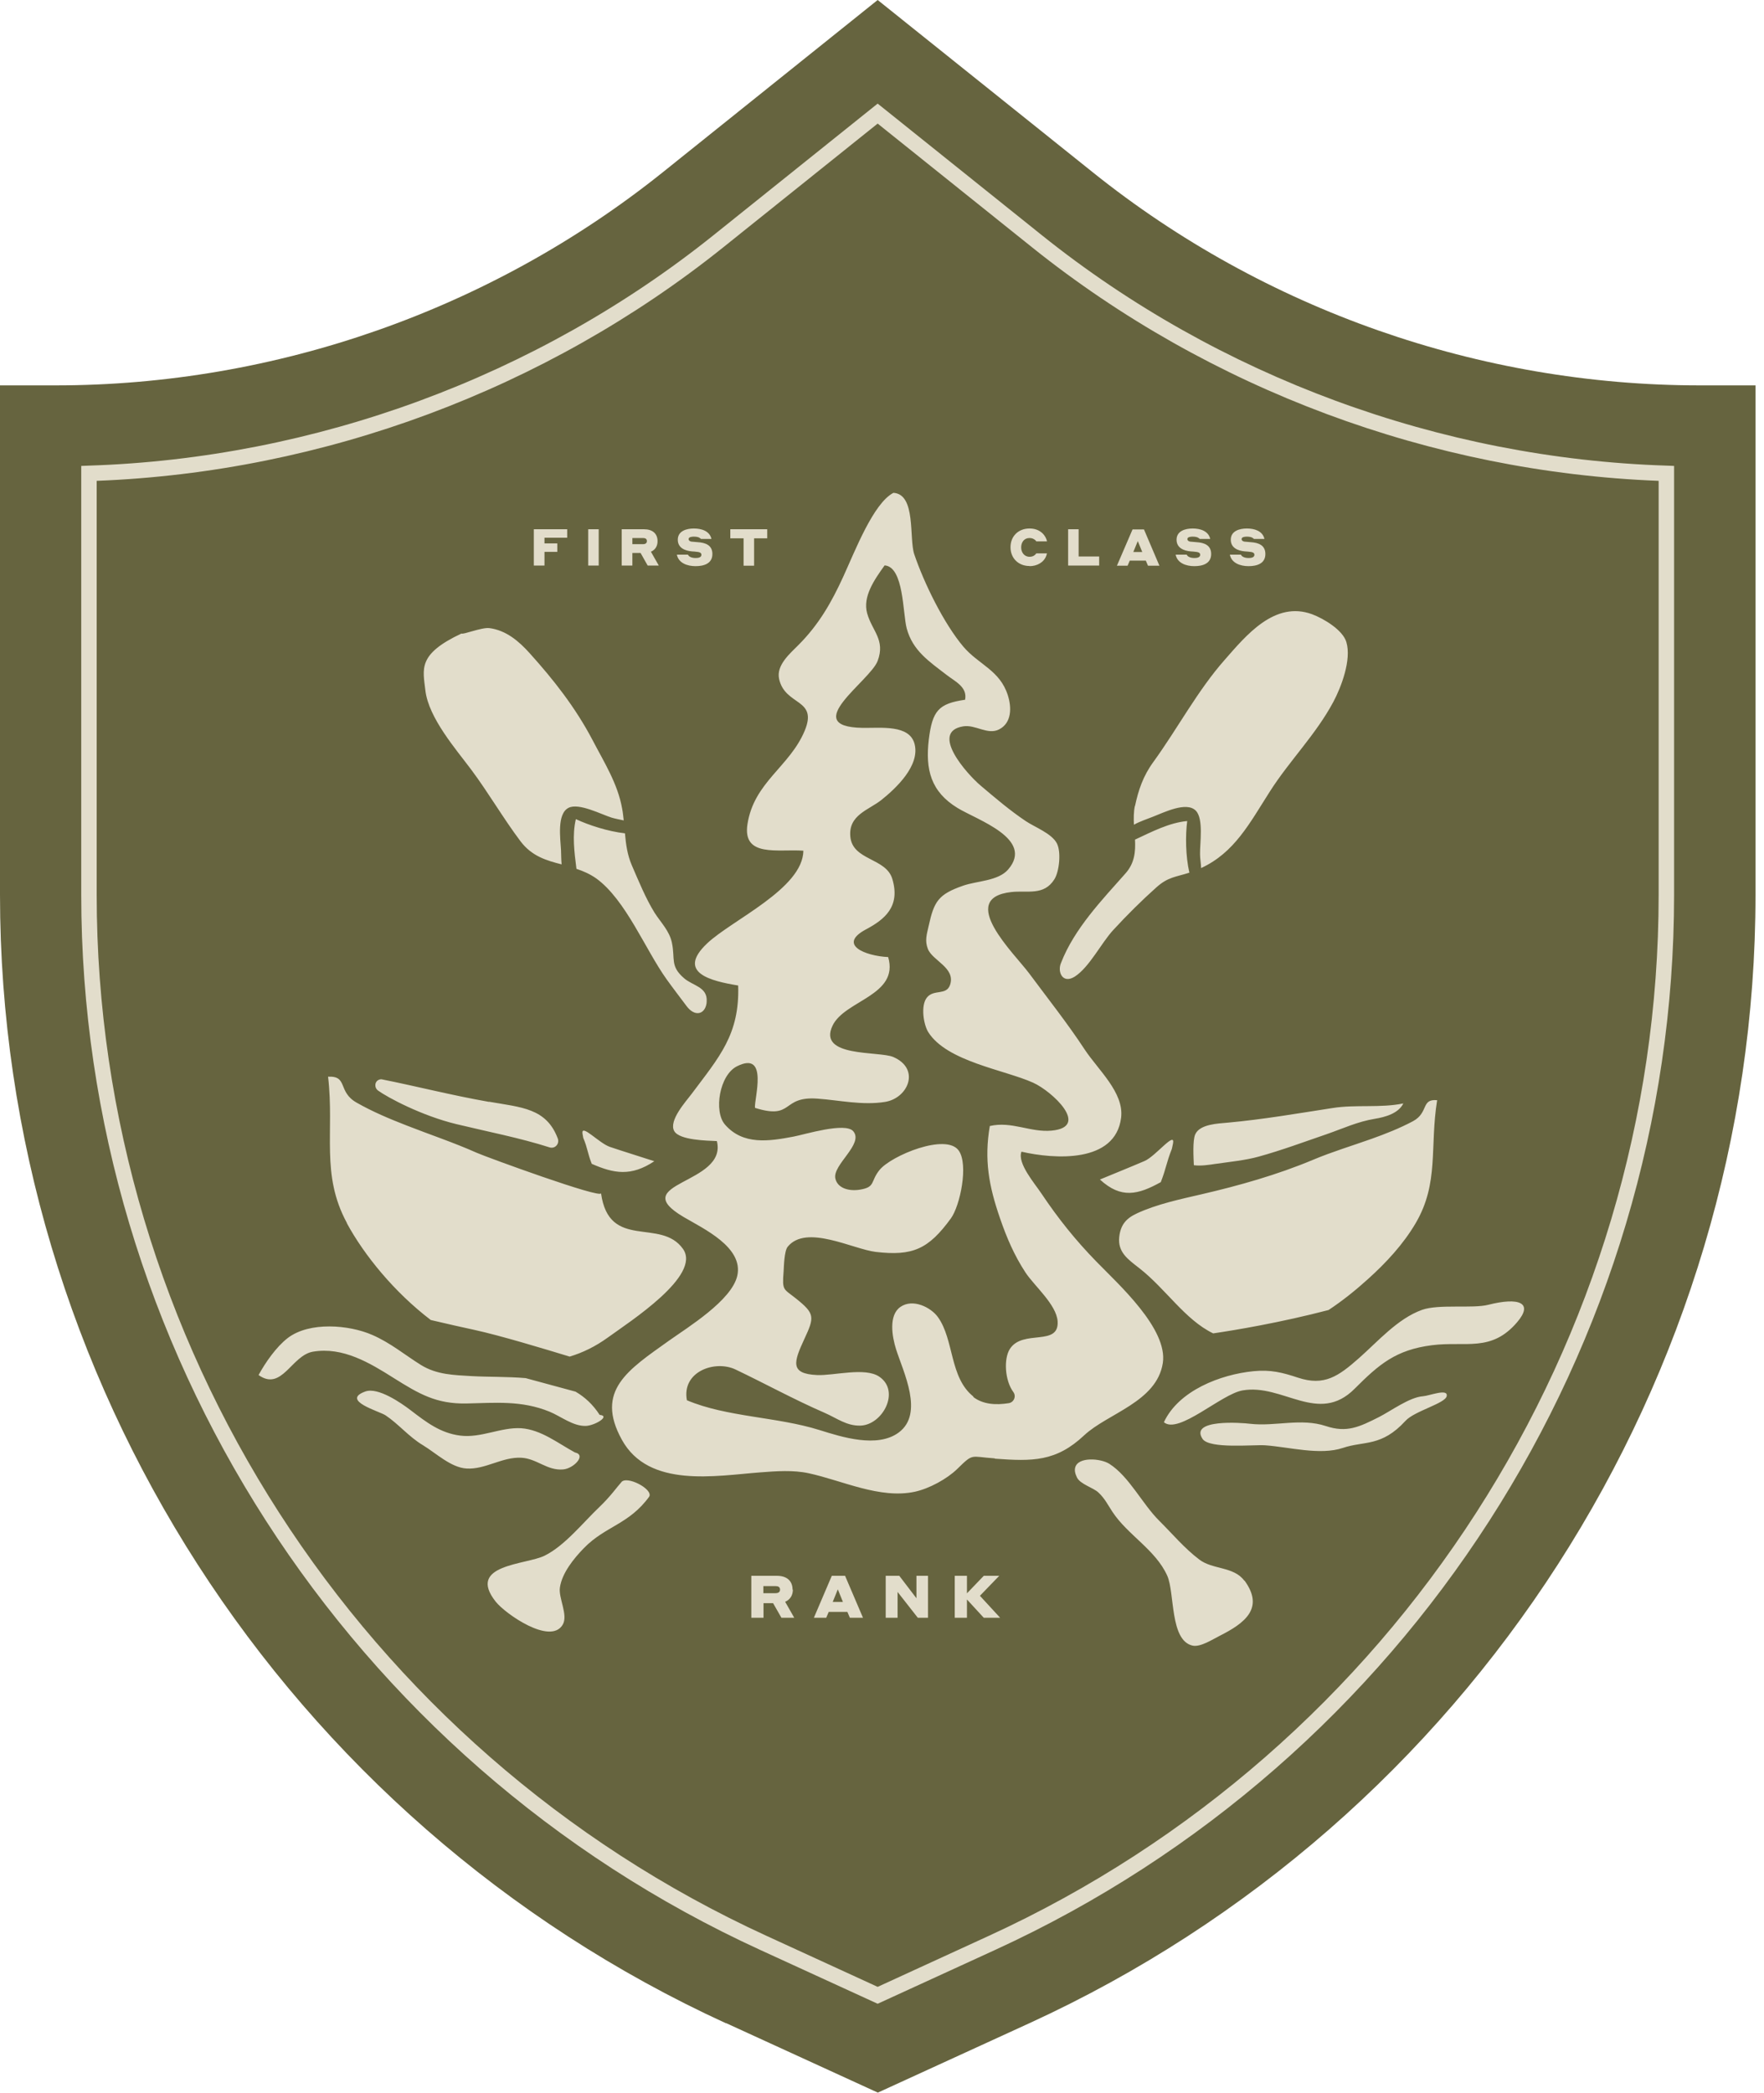 <svg width="204" height="242" viewBox="0 0 204 242" fill="none" xmlns="http://www.w3.org/2000/svg">
<path d="M83.958 233.965C32.958 210.572 0 159.36 0 103.473V44.564H6.431C31.868 44.564 56.788 35.818 76.616 19.945L101.5 0L126.402 19.945C146.212 35.818 171.132 44.564 196.587 44.564H203.018V103.473C203.018 159.36 170.06 210.572 119.06 233.948L101.518 241.982L83.976 233.948L83.958 233.965Z" fill="#66643F"/>
<path d="M196.568 103.474V50.964C169.576 50.964 143.389 41.774 122.363 24.922L101.499 8.213L80.634 24.922C59.609 41.774 33.421 50.964 6.43 50.964V103.474C6.43 157.05 37.762 205.72 86.654 228.153L101.499 234.961L116.343 228.153C165.236 205.738 196.568 157.05 196.568 103.474Z" fill="#66643F"/>
<path d="M196.568 103.474V50.964C169.576 50.964 143.389 41.774 122.363 24.922L101.499 8.213L80.634 24.922C59.609 41.774 33.421 50.964 6.43 50.964V103.474C6.43 157.05 37.762 205.72 86.654 228.153L101.499 234.961L116.343 228.153C165.236 205.738 196.568 157.05 196.568 103.474Z" fill="#66643F"/>
<path d="M134.243 136.696C134.886 135.025 134.868 134.51 135.511 132.874C135.511 132.928 135.6 132.465 135.654 132.234C135.94 130.723 133.671 133.674 132.385 134.243C130.741 134.954 128.955 135.665 127.204 136.394C129.652 138.651 131.617 138.154 134.243 136.696ZM131.242 93.199C131.099 93.91 131.099 94.638 131.134 95.367C131.831 94.976 132.671 94.71 133.332 94.443C134.582 93.963 137.19 92.647 138.28 93.732C139.227 94.674 138.744 97.589 138.78 98.798C138.78 99.278 138.887 99.829 138.905 100.38C142.781 98.585 144.514 95.189 146.854 91.528C149.141 87.937 152.16 84.968 154.196 81.164C155.107 79.458 156.322 76.276 155.697 74.232C155.286 72.863 153.124 71.548 151.749 71.032C147.408 69.432 144.103 73.485 141.638 76.294C138.494 79.849 136.19 84.24 133.367 88.132C132.188 89.75 131.652 91.368 131.259 93.199H131.242ZM122.703 111.348C122.256 112.379 122.882 113.819 124.293 112.93C125.972 111.863 127.383 109.001 128.759 107.526C130.331 105.819 132.028 104.131 133.742 102.602C135.082 101.411 135.922 101.429 137.547 100.913C137.101 98.993 137.083 96.54 137.297 94.941C135.207 95.136 133.242 96.167 131.259 97.091C131.331 98.46 131.224 99.793 130.17 100.984C127.437 104.077 124.239 107.384 122.703 111.348ZM150.105 159.307C148.283 158.702 146.926 158.365 144.961 158.56C141.156 158.934 136.297 160.8 134.6 164.462C136.297 165.902 141.227 161.209 143.692 160.782C148.355 159.965 152.463 164.8 156.661 160.587C159.466 157.778 161.413 156.089 165.593 155.556C169.505 155.058 172.453 156.409 175.454 152.89C177.365 150.65 175.686 149.975 172.113 150.881C170.273 151.343 166.397 150.774 164.45 151.468C161.627 152.481 159.359 155.112 157.161 157.049C154.803 159.129 153.16 160.32 150.105 159.307ZM164.539 161.458C162.985 161.582 160.877 163.146 159.484 163.857C157.197 165.013 155.75 165.706 153.339 164.906C150.445 163.946 147.497 164.977 144.568 164.64C143.567 164.515 137.547 164.071 139.066 166.382C139.852 167.573 144.961 167.039 146.3 167.128C149.087 167.324 152.642 168.319 155.304 167.43C157.769 166.595 159.752 167.342 162.538 164.302C163.592 163.146 167.201 162.275 167.308 161.422C167.451 160.533 165.361 161.387 164.557 161.458H164.539ZM140.62 134.581C142.21 134.35 144.05 134.172 145.568 133.745C148.212 133.016 150.838 132.039 153.428 131.15C155.375 130.474 156.965 129.71 159.001 129.372C160.198 129.177 161.734 128.75 162.288 127.595C159.662 128.146 156.786 127.701 154.107 128.128C150.087 128.75 146.086 129.443 142.013 129.817C140.888 129.923 138.762 129.977 138.226 131.168C137.905 131.879 138.03 133.905 138.065 134.741C138.887 134.847 139.798 134.705 140.602 134.581H140.62ZM115.057 168.675C119.398 168.995 122.131 169.03 125.382 165.973C128.098 163.431 133.778 162.115 134.475 157.618C135.082 153.654 129.33 148.499 126.794 145.886C124.382 143.415 122.363 140.891 120.434 138.011C119.684 136.874 117.612 134.51 118.13 133.176C121.917 134.047 128.991 134.545 129.652 129.248C130.009 126.333 126.99 123.72 125.436 121.355C123.453 118.334 121.167 115.454 119.005 112.539C117.308 110.263 110.609 103.864 116.951 103.153C118.809 102.94 120.72 103.615 121.935 101.678C122.506 100.771 122.739 98.514 122.221 97.518C121.613 96.363 119.666 95.652 118.612 94.941C116.808 93.732 115.075 92.257 113.396 90.834C111.842 89.519 107.465 84.631 111.395 83.991C112.807 83.76 114.2 85.022 115.54 84.346C117.004 83.6 117.004 81.822 116.558 80.418C115.647 77.503 113.182 76.863 111.413 74.783C109.145 72.099 106.858 67.424 105.733 64.1C105.107 62.269 105.965 57.149 103.321 56.989C100.999 58.198 98.891 63.691 97.515 66.695C96.14 69.699 94.675 72.241 92.353 74.57C91.37 75.565 89.745 76.916 90.102 78.516C90.799 81.662 94.639 80.738 93.05 84.524C91.299 88.683 87.19 90.443 86.44 95.314C85.851 99.189 89.977 98.158 92.907 98.371C92.853 102.762 84.654 106.37 81.778 109.09C78.169 112.503 82.26 113.445 85.368 113.961C85.547 119.631 83.189 122.209 79.956 126.528C79.348 127.346 77.294 129.586 77.973 130.794C78.58 131.861 81.814 131.897 82.903 131.95C84.171 136.98 72.257 136.714 79.062 140.731C81.385 142.1 86.011 144.233 85.261 147.539C84.6 150.383 79.581 153.459 77.348 155.041C72.65 158.4 68.773 160.8 71.917 166.488C75.025 172.123 82.76 170.648 87.941 170.257C89.763 170.115 91.746 169.972 93.532 170.363C97.408 171.199 101.767 173.368 105.804 172.497C107.447 172.141 109.484 171.039 110.681 169.883C112.61 167.999 112.163 168.444 115.022 168.639L115.057 168.675ZM112.592 161.511C109.788 159.307 110.359 154.934 108.466 152.303C107.662 151.183 105.572 150.117 104.125 151.13C102.749 152.09 103.16 154.543 103.625 156.018C104.464 158.667 106.894 163.466 103.928 165.653C101.445 167.484 97.337 166.168 94.782 165.368C89.852 163.822 84.046 163.875 79.438 161.92C78.812 158.614 82.671 157.227 85.065 158.365C88.53 160.018 91.817 161.831 95.372 163.378C96.765 163.982 97.891 164.888 99.48 164.853C102.053 164.8 104.161 160.889 101.695 159.2C100.052 158.063 96.426 159.094 94.496 159.005C91.317 158.862 91.781 157.511 93.032 154.81C94.211 152.285 94.229 151.894 92.049 150.152C90.602 148.997 90.442 149.281 90.62 147.042C90.656 146.473 90.692 144.677 91.085 144.18C93.228 141.513 98.659 144.464 101.285 144.766C105.554 145.264 107.376 144.446 109.966 140.891C111.038 139.416 112.021 134.67 110.877 133.052C109.43 130.99 103.071 133.621 101.713 135.292C100.624 136.643 101.285 137.265 99.445 137.567C98.123 137.78 96.837 137.372 96.604 136.269C96.265 134.687 99.927 132.288 98.677 130.812C97.748 129.728 93.014 131.203 91.763 131.434C88.941 131.968 85.922 132.448 83.832 130.03C82.528 128.519 83.189 124.306 85.243 123.293C88.959 121.444 87.172 127.186 87.315 128.11C91.835 129.532 90.299 126.724 94.55 127.044C97.051 127.222 99.748 127.844 102.374 127.417C105.036 126.973 106.465 123.595 103.303 122.227C101.642 121.515 94.514 122.298 96.283 118.6C97.694 115.649 104 115.134 102.714 110.672C100.088 110.548 96.819 109.25 100.141 107.473C102.321 106.317 104.143 104.824 103.196 101.642C102.464 99.171 98.587 99.527 98.337 96.736C98.105 94.23 100.481 93.661 101.928 92.505C103.643 91.137 106.411 88.524 105.768 86.035C105.179 83.76 101.892 84.204 99.731 84.168C92.353 84.026 100.642 78.747 101.499 76.418C102.41 73.983 100.856 72.97 100.284 70.925C99.748 68.988 101.106 67.05 102.303 65.379C104.536 65.539 104.393 70.925 104.857 72.668C105.554 75.245 107.43 76.472 109.484 78.054C110.466 78.818 111.895 79.44 111.61 80.915C108.537 81.36 107.823 82.178 107.412 85.519C107.001 88.986 107.644 91.545 110.734 93.43C113.039 94.834 119.63 97.003 116.594 100.54C115.432 101.891 112.967 101.855 111.36 102.424C108.519 103.42 108.019 104.22 107.394 107.082C107.18 108.041 106.929 108.77 107.305 109.73C107.84 111.099 110.52 111.899 109.877 113.872C109.448 115.152 108.001 114.352 107.197 115.347C106.447 116.272 106.804 118.494 107.358 119.365C109.52 122.76 116.147 123.702 119.47 125.195C121.649 126.173 126.133 130.315 121.613 130.741C119.166 130.972 117.004 129.621 114.468 130.208C113.807 134.083 114.343 137.105 115.647 140.873C116.415 143.113 117.29 145.157 118.594 147.148C119.612 148.695 122.167 150.846 122.31 152.783C122.506 155.752 118.273 153.672 116.79 155.983C116.058 157.12 116.201 159.627 117.183 160.96C117.558 161.458 117.255 162.169 116.647 162.258C115.2 162.489 113.682 162.418 112.539 161.529L112.592 161.511ZM66.504 167.964C64.557 166.915 62.575 165.315 60.27 165.155C57.948 165.013 55.626 166.311 53.232 166.008C50.928 165.724 49.284 164.444 47.516 163.093C46.408 162.24 43.711 160.373 42.246 160.907C39.352 161.955 43.907 163.2 44.586 163.662C46.105 164.675 47.283 166.151 48.927 167.128C50.445 168.053 52.16 169.706 53.947 169.812C56.108 169.955 58.091 168.444 60.306 168.568C62.11 168.675 63.271 170.079 65.129 169.919C66.344 169.812 67.826 168.266 66.522 167.964H66.504ZM75.079 173.065C75.579 172.194 72.382 170.541 71.828 171.43C71.399 171.892 70.613 173.03 69.327 174.256C67.469 176.016 65.326 178.736 62.985 179.891C60.842 180.958 53.911 180.887 57.323 185.206C58.43 186.611 63.664 190.272 65.075 187.873C65.736 186.753 64.557 184.78 64.754 183.553C65.004 181.9 66.326 180.247 67.541 179.002C70.024 176.461 72.739 176.283 75.079 173.065ZM53.929 162.293C57.305 162.222 60.306 161.92 63.539 163.235C64.879 163.786 66.254 164.924 67.737 164.888C68.791 164.853 70.649 163.733 69.345 163.609C68.577 162.418 67.63 161.547 66.558 160.924L60.788 159.36C58.68 159.182 56.519 159.236 54.554 159.129C52.482 159.005 50.517 158.969 48.695 157.849C46.783 156.658 45.176 155.29 43.05 154.365C40.37 153.192 35.797 152.801 33.279 154.721C31.939 155.752 30.688 157.565 29.902 159.005C32.6 160.924 33.707 156.729 36.19 156.303C39.656 155.716 42.764 157.6 45.551 159.36C48.445 161.173 50.445 162.364 53.964 162.293H53.929ZM143.889 182.771C142.692 181.136 140.209 181.509 138.691 180.336C136.994 179.056 135.565 177.349 134.064 175.856C132.117 173.936 130.581 170.719 128.276 169.261C127.276 168.639 124.686 168.426 124.346 169.688C124.257 169.99 124.311 170.363 124.543 170.843C124.918 171.626 126.418 172.017 127.026 172.585C127.758 173.261 128.133 174.043 128.651 174.825C130.42 177.509 133.653 179.216 134.993 182.22C135.868 184.211 135.279 189.686 137.905 190.29C138.816 190.503 140.245 189.561 141.031 189.17C143.96 187.695 146.247 185.971 143.925 182.771H143.889ZM67.362 131.079L67.451 131.577C67.987 132.856 67.916 133.265 68.434 134.581C70.988 135.701 72.971 136.074 75.668 134.279C73.936 133.71 72.167 133.176 70.542 132.625C69.273 132.199 67.201 129.888 67.362 131.079ZM66.594 94.727C66.165 96.558 66.415 98.514 66.665 100.469C67.469 100.736 68.237 101.073 68.97 101.589C72.382 104.077 74.615 109.783 77.097 113.25C77.848 114.298 78.634 115.312 79.402 116.343C80.331 117.587 81.492 117.338 81.706 116.041C81.706 115.969 81.724 115.898 81.724 115.827C81.849 114.103 80.099 113.996 79.098 113.108C77.473 111.703 78.098 110.886 77.705 109.019C77.419 107.633 76.419 106.673 75.704 105.553C74.668 103.882 73.846 101.855 73.06 100.042C72.542 98.834 72.382 97.607 72.274 96.363C70.327 96.149 68.041 95.403 66.612 94.727H66.594ZM56.555 127.417C52.124 126.635 48.23 125.622 44.122 124.804C43.8 124.786 43.318 125.035 43.425 125.657C43.461 125.835 43.568 125.995 43.711 126.102C44.818 126.902 48.748 129.017 52.803 129.995C56.483 130.883 60.109 131.577 63.557 132.679C64.182 132.874 64.736 132.27 64.504 131.648C63.182 128.128 60.288 128.057 56.555 127.399V127.417ZM64.95 99.971C64.897 99.385 64.897 98.798 64.879 98.3C64.808 96.967 64.379 94.105 65.754 93.412C66.951 92.808 69.577 94.194 70.738 94.55C71.149 94.674 71.649 94.763 72.132 94.87C72.078 94.425 72.042 93.981 71.953 93.536C71.453 90.639 69.863 88.15 68.523 85.573C66.54 81.804 64.039 78.622 61.235 75.512C59.984 74.125 58.52 72.881 56.59 72.632C55.715 72.525 53.482 73.432 53.375 73.254C48.266 75.654 48.909 77.343 49.195 79.849C49.57 83.031 52.75 86.657 54.5 89.004C56.501 91.688 58.216 94.656 60.199 97.287C61.503 99.011 63.2 99.509 64.95 99.953V99.971ZM137.708 63.762C137.905 63.762 138.101 63.797 138.298 63.815C138.512 63.833 138.798 63.886 138.798 64.153C138.798 64.491 138.369 64.526 138.119 64.526C137.923 64.526 137.672 64.491 137.512 64.402C137.44 64.366 137.387 64.331 137.333 64.277C137.279 64.224 137.262 64.189 137.244 64.135H135.958C136.154 65.131 137.19 65.468 138.119 65.468C139.066 65.468 140.066 65.184 140.066 64.064C140.066 63.051 139.28 62.749 138.369 62.695L137.78 62.642C137.637 62.642 137.512 62.606 137.44 62.553C137.369 62.5 137.315 62.429 137.315 62.34C137.315 62.073 137.744 62.055 137.923 62.055C138.173 62.055 138.351 62.091 138.494 62.144C138.619 62.215 138.708 62.269 138.744 62.322H139.959C139.745 61.38 138.78 61.113 137.923 61.113C137.101 61.113 136.065 61.38 136.065 62.411C136.065 63.353 136.886 63.691 137.708 63.762ZM143.978 63.762C144.175 63.762 144.371 63.797 144.568 63.815C144.782 63.833 145.068 63.886 145.068 64.153C145.068 64.491 144.639 64.526 144.389 64.526C144.193 64.526 143.942 64.491 143.782 64.402C143.71 64.366 143.657 64.331 143.603 64.277C143.549 64.224 143.532 64.189 143.514 64.135H142.228C142.424 65.131 143.46 65.468 144.389 65.468C145.336 65.468 146.336 65.184 146.336 64.064C146.336 63.051 145.55 62.749 144.639 62.695L144.05 62.642C143.907 62.642 143.782 62.606 143.71 62.553C143.639 62.5 143.585 62.429 143.585 62.34C143.585 62.073 144.014 62.055 144.193 62.055C144.443 62.055 144.621 62.091 144.764 62.144C144.889 62.215 144.979 62.269 145.014 62.322H146.229C146.015 61.38 145.05 61.113 144.193 61.113C143.371 61.113 142.335 61.38 142.335 62.411C142.335 63.353 143.156 63.691 143.978 63.762ZM129.437 143.024C129.241 144.802 130.438 145.619 131.76 146.65C134.832 149.05 137.029 152.605 140.298 154.187C142.835 153.814 148.069 152.943 153.642 151.485C155.286 150.401 156.822 149.157 158.215 147.895C160.305 146.011 162.288 143.877 163.717 141.442C166.45 136.785 165.325 132.625 166.2 127.222C164.307 127.044 165.254 128.661 163.396 129.657C161.859 130.474 160.234 131.114 158.59 131.701C156.34 132.501 154.035 133.194 151.838 134.119C147.73 135.843 143.264 137.105 138.959 138.1C136.511 138.669 133.796 139.238 131.492 140.305C130.259 140.873 129.598 141.602 129.437 143.024ZM96.194 182.22L94.121 187.073H95.55L95.836 186.397H97.998L98.284 187.073H99.802L97.73 182.22H96.211H96.194ZM96.301 185.242L96.89 183.784L97.48 185.242H96.283H96.301ZM91.656 183.82C91.656 182.753 90.924 182.22 89.87 182.22H86.887V187.073H88.298V185.384H89.405L90.37 187.073H91.853L90.799 185.224C91.388 184.975 91.692 184.46 91.692 183.82H91.656ZM89.691 184.229H88.28V183.411H89.673C89.959 183.411 90.209 183.482 90.209 183.82C90.209 184.086 90.031 184.229 89.673 184.229H89.691ZM105.983 182.22V184.815L104 182.22H102.428V187.073H103.803V184.086L106.143 187.073H107.322V182.22H105.983ZM115.575 182.22H113.771L111.824 184.246V182.22H110.413V187.073H111.824V184.957L113.771 187.073H115.665L113.325 184.531L115.557 182.22H115.575ZM130.402 65.415L130.652 64.828H132.51L132.76 65.415H134.082L132.296 61.22H130.974L129.169 65.415H130.402ZM132.099 63.833H131.063L131.581 62.571L132.099 63.833ZM40.12 141.46C42.139 145.175 45.622 149.441 49.82 152.641C51.696 153.085 53.518 153.494 54.84 153.779C57.805 154.419 63.021 156.001 65.879 156.872C67.362 156.427 68.845 155.716 70.292 154.667C72.864 152.801 81.135 147.504 78.991 144.428C76.419 140.767 70.434 144.66 69.506 137.976C69.613 138.687 56.197 133.781 55.126 133.301C52.5 132.128 49.713 131.203 46.998 130.137C45.033 129.372 43.086 128.555 41.246 127.506C39.013 126.244 40.281 124.395 37.941 124.502C38.691 130.919 37.066 135.789 40.12 141.424V141.46ZM119.059 65.468C119.898 65.468 120.72 65.059 121.006 64.242C121.042 64.135 121.059 64.064 121.077 63.993H119.845C119.648 64.26 119.398 64.384 119.059 64.384C118.451 64.384 118.094 63.868 118.094 63.3C118.094 62.731 118.416 62.215 119.059 62.215C119.345 62.215 119.559 62.304 119.773 62.5C119.809 62.553 119.827 62.589 119.845 62.606H121.077C121.024 62.269 120.827 61.931 120.577 61.682C120.148 61.273 119.63 61.113 119.059 61.113C117.79 61.113 116.862 61.984 116.862 63.282C116.862 64.544 117.773 65.451 119.059 65.451V65.468ZM85.993 62.251V65.415H87.208V62.251H88.727V61.202H84.457V62.251H85.993ZM127.115 65.397V64.348H124.739V61.202H123.525V65.397H127.115ZM62.968 65.397V63.815H64.45V62.837H62.968V62.18H65.594V61.202H61.735V65.397H62.95H62.968ZM80.027 63.762C80.224 63.762 80.42 63.797 80.617 63.815C80.831 63.833 81.117 63.886 81.117 64.153C81.117 64.491 80.688 64.526 80.438 64.526C80.242 64.526 79.991 64.491 79.831 64.402C79.759 64.366 79.706 64.331 79.652 64.277C79.598 64.224 79.581 64.189 79.563 64.135H78.276C78.473 65.131 79.509 65.468 80.438 65.468C81.385 65.468 82.385 65.184 82.385 64.064C82.385 63.051 81.599 62.749 80.688 62.695L80.099 62.642C79.956 62.642 79.831 62.606 79.759 62.553C79.688 62.5 79.634 62.429 79.634 62.34C79.634 62.073 80.063 62.055 80.242 62.055C80.492 62.055 80.67 62.091 80.813 62.144C80.938 62.215 81.028 62.269 81.063 62.322H82.278C82.064 61.38 81.099 61.113 80.242 61.113C79.42 61.113 78.384 61.38 78.384 62.411C78.384 63.353 79.205 63.691 80.027 63.762ZM73.132 65.397V63.94H74.079L74.9 65.397H76.186L75.275 63.797C75.793 63.584 76.044 63.122 76.044 62.589C76.044 61.664 75.418 61.202 74.49 61.202H71.899V65.397H73.114H73.132ZM74.347 62.215C74.597 62.215 74.811 62.286 74.811 62.571C74.811 62.802 74.65 62.926 74.347 62.926H73.132V62.215H74.347ZM69.238 65.397V61.202H68.023V65.397H69.238Z" fill="#E2DDCB"/>
<path d="M101.498 231.707L87.886 225.468C40.209 203.604 9.395 155.716 9.395 103.473V53.878L10.252 53.843C36.44 53.007 62.092 43.55 82.492 27.214L101.498 11.98L120.505 27.214C140.905 43.55 166.557 53.007 192.745 53.843L193.602 53.878V103.473C193.602 155.716 162.788 203.604 115.11 225.468L101.498 231.707ZM11.181 55.602V103.473C11.181 155.022 41.584 202.271 88.637 223.85L101.498 229.752L114.36 223.85C161.412 202.271 191.816 155.022 191.816 103.473V55.602C165.539 54.589 139.851 45.008 119.38 28.619L101.498 14.291L83.617 28.619C63.146 45.008 37.458 54.589 11.181 55.602Z" fill="#E2DDCB"/>
</svg>
